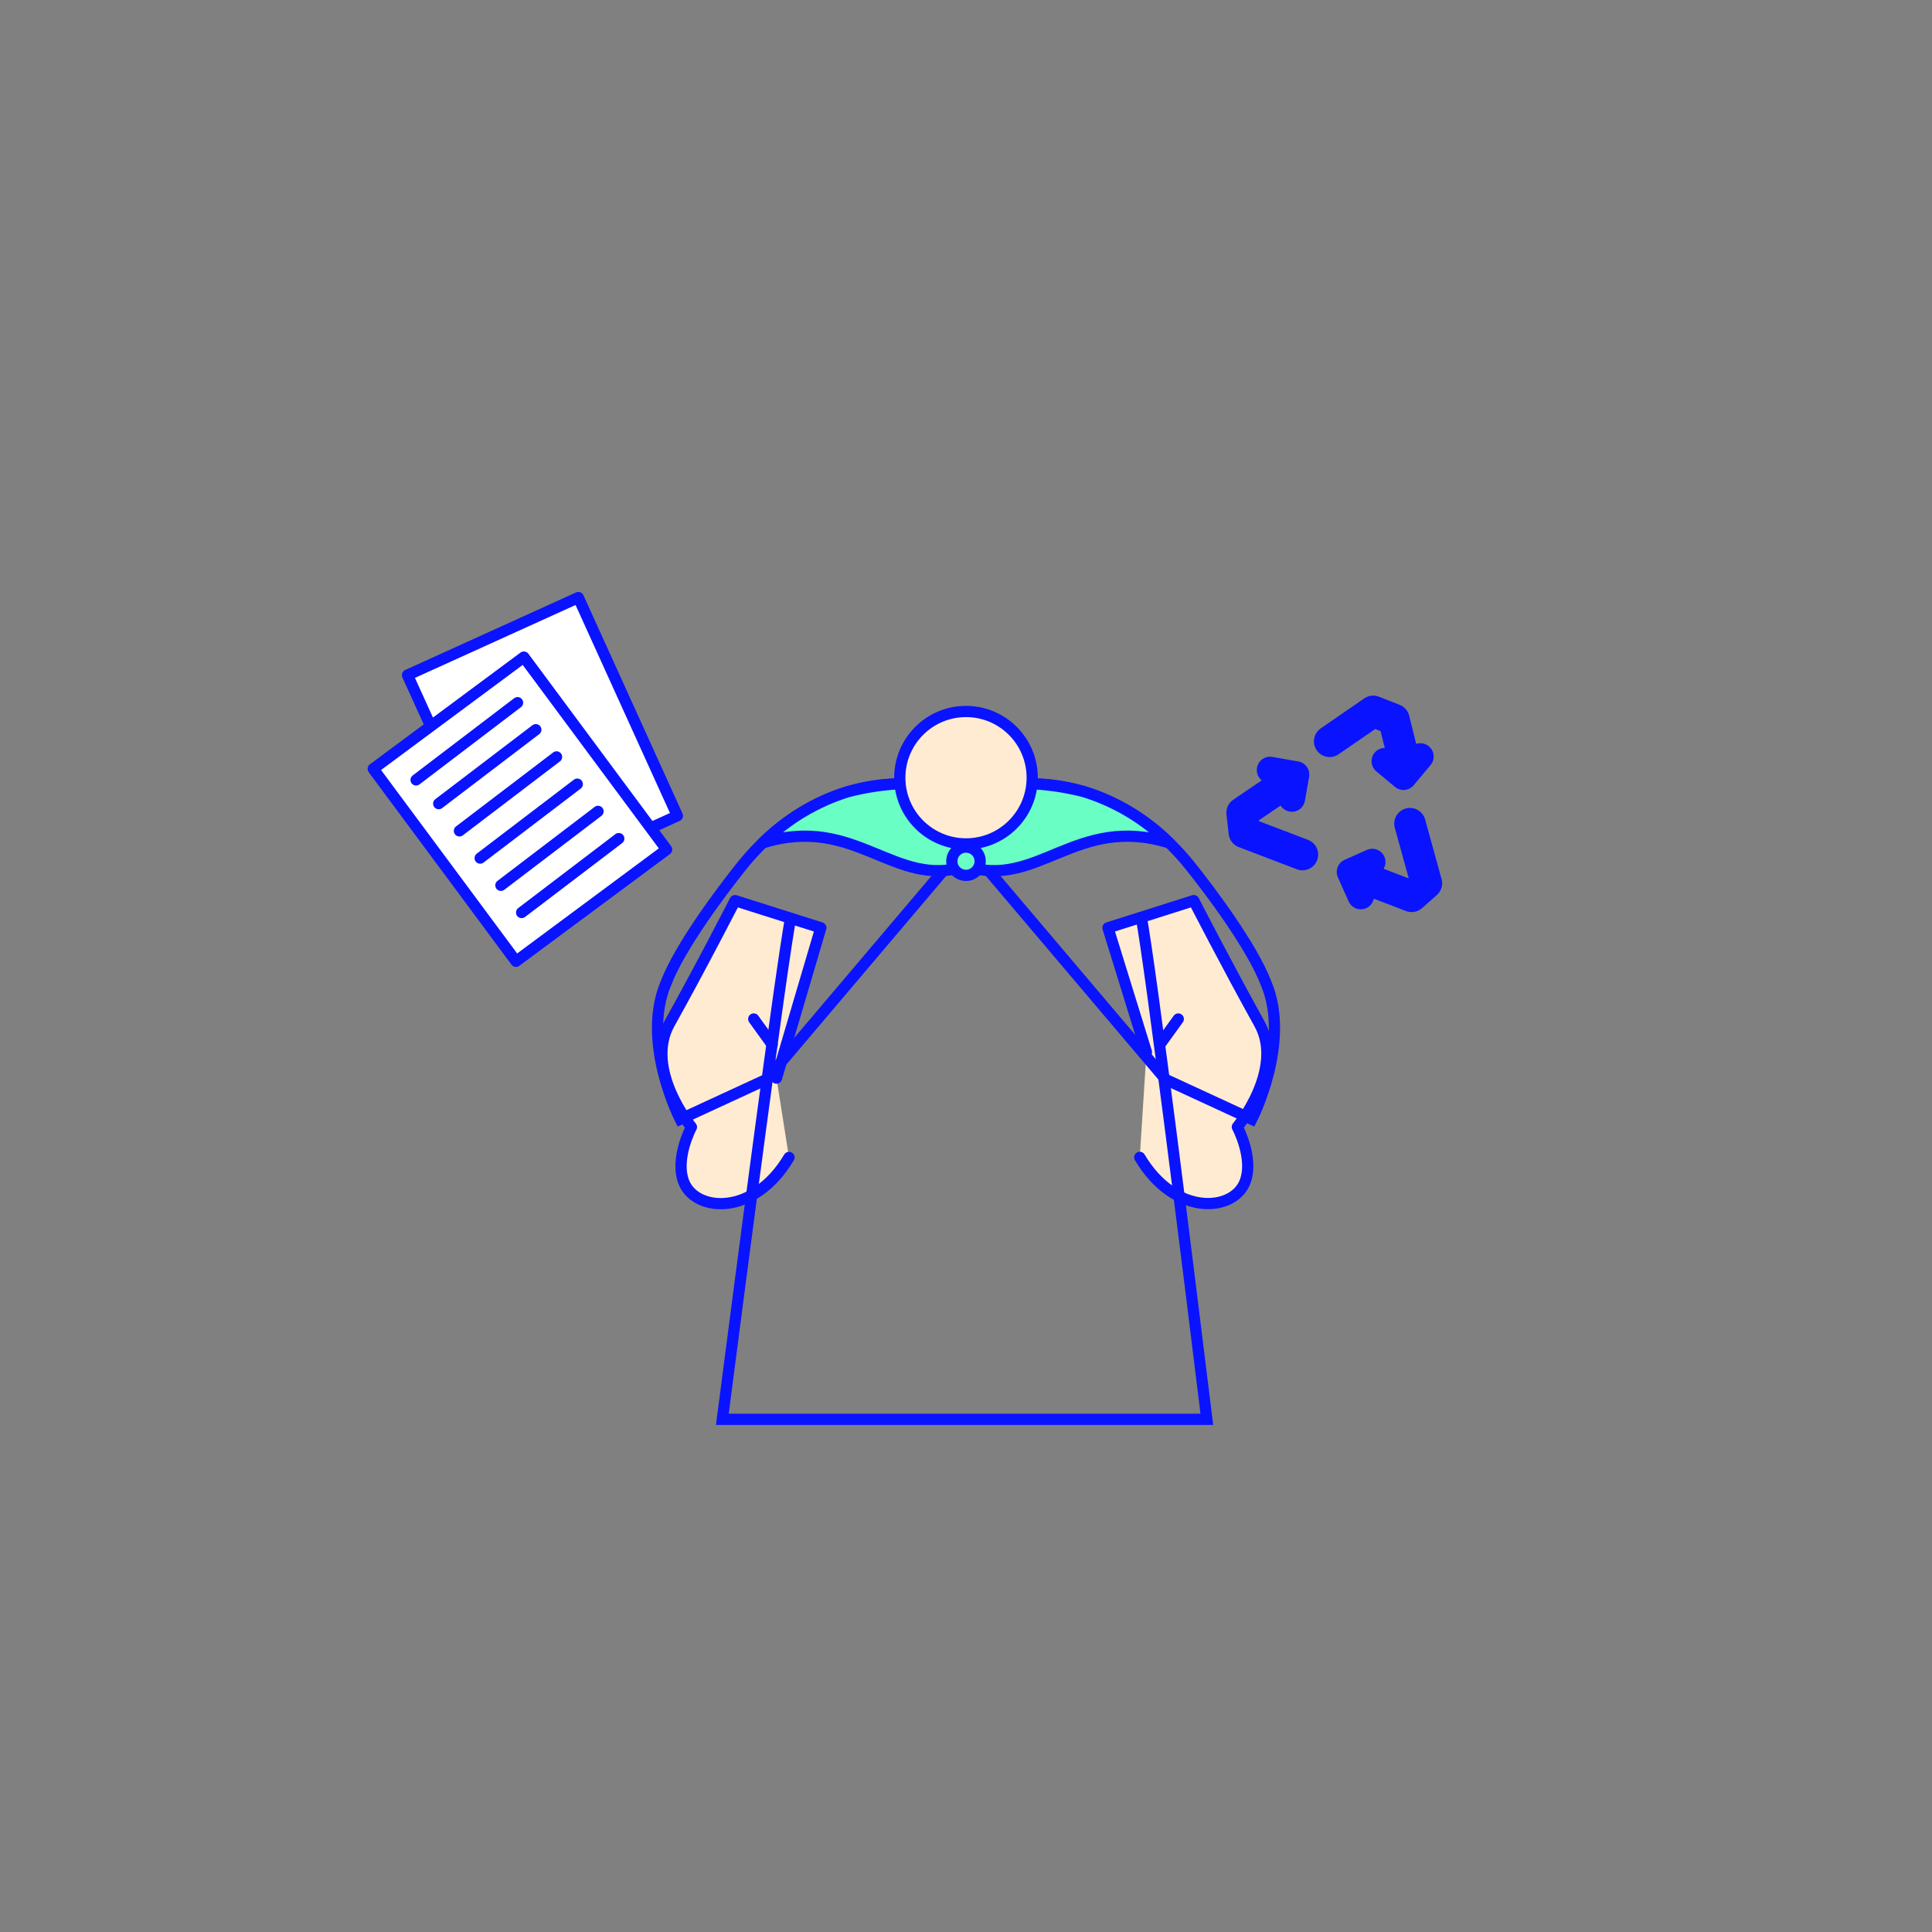 <svg class="tree-image-resource" viewBox="0 0 860 860" fill="none" xmlns="http://www.w3.org/2000/svg">
<rect x="0" y="0" width="860" height="860" fill="#808080" stroke="none"/>
<g clip-path="url(#clip0_203_3688)">
<path d="M510.329 468.37L493.199 413L531.379 400.9C531.379 400.9 546.599 430.5 560.559 455.59C571.959 476.06 550.779 501.64 550.779 501.64C550.779 501.64 558.399 515.81 554.089 526.37C548.759 539.42 523.009 541.54 507.349 515.18" fill="#FFEBD1"/>
<path d="M510.329 468.37L493.199 413L531.379 400.9C531.379 400.9 546.599 430.5 560.559 455.59C571.959 476.06 550.779 501.64 550.779 501.64C550.779 501.64 558.399 515.81 554.089 526.37C548.759 539.42 523.009 541.54 507.349 515.18" stroke="#0A13FF" stroke-width="5" stroke-linecap="round" stroke-linejoin="round"/>
<path d="M345.639 479.91L365.379 413L327.199 400.9C327.199 400.9 311.999 430.54 297.999 455.63C286.599 476.1 307.779 501.68 307.779 501.68C307.779 501.68 300.169 515.85 304.479 526.41C309.799 539.46 335.549 541.58 351.209 515.22" fill="#FFEBD1"/>
<path d="M345.639 479.91L365.379 413L327.199 400.9C327.199 400.9 311.999 430.54 297.999 455.63C286.599 476.1 307.779 501.68 307.779 501.68C307.779 501.68 300.169 515.85 304.479 526.41C309.799 539.46 335.549 541.58 351.209 515.22" stroke="#0A13FF" stroke-width="5" stroke-linecap="round" stroke-linejoin="round"/>
<path d="M429.999 375.64L341.109 480.52L302.799 498.21C302.799 498.21 285.249 464.11 296.399 437.77C302.689 421.23 321.399 396.49 329.779 385.97C352.479 357.41 380.349 348.97 400.149 348.97H426.999" class="fill"/>
<path d="M429.999 375.64L341.109 480.52L302.799 498.21C302.799 498.21 285.249 464.11 296.399 437.77C302.689 421.23 321.399 396.49 329.779 385.97C352.479 357.41 380.349 348.97 400.149 348.97H426.999" stroke="#0A13FF" stroke-width="5" stroke-miterlimit="10"/>
<path d="M430 375.64L518.89 480.52L557.2 498.21C557.2 498.21 574.75 464.11 563.6 437.77C557.31 421.23 538.6 396.49 530.22 385.97C507.52 357.41 479.65 348.97 459.85 348.97H433" class="fill"/>
<path d="M430 375.64L518.89 480.52L557.2 498.21C557.2 498.21 574.75 464.11 563.6 437.77C557.31 421.23 538.6 396.49 530.22 385.97C507.52 357.41 479.65 348.97 459.85 348.97H433" stroke="#0A13FF" stroke-width="5" stroke-miterlimit="10"/>
<path d="M503.769 390.84C496.429 372.78 486.459 354.73 429.999 354.73C373.539 354.73 363.569 372.73 356.229 390.84C343.929 421.06 335.449 533.65 335.449 533.65C365.039 537.94 400.679 539.89 429.999 539.75C459.319 539.89 494.999 537.94 524.549 533.65C524.549 533.65 516.069 421.06 503.769 390.84Z" class="fill"/>
<path d="M377.5 352.39C363.175 356.824 350.137 364.661 339.5 375.23C380.91 362.23 398.26 396.08 430.01 385.5V377.9L413.65 348.9H399.65C392.172 349.352 384.755 350.52 377.5 352.39Z" fill="#68FEC4" stroke="#0A13FF" stroke-width="5" stroke-linecap="round" stroke-linejoin="round"/>
<path d="M482.498 352.39C496.823 356.824 509.861 364.661 520.498 375.23C479.088 362.23 461.738 396.08 429.988 385.5V377.9L446.348 348.9H460.348C467.826 349.352 475.244 350.52 482.498 352.39Z" fill="#68FEC4" stroke="#0A13FF" stroke-width="5" stroke-linecap="round" stroke-linejoin="round"/>
<path d="M430.001 375.65C446.277 375.65 459.471 362.456 459.471 346.18C459.471 329.904 446.277 316.71 430.001 316.71C413.725 316.71 400.531 329.904 400.531 346.18C400.531 362.456 413.725 375.65 430.001 375.65Z" fill="#FFEBD1" stroke="#0A13FF" stroke-width="5" stroke-miterlimit="10"/>
<path d="M429.999 389.66C433.479 389.66 436.299 386.839 436.299 383.36C436.299 379.881 433.479 377.06 429.999 377.06C426.52 377.06 423.699 379.881 423.699 383.36C423.699 386.839 426.52 389.66 429.999 389.66Z" fill="#68FEC4" stroke="#0A13FF" stroke-width="5" stroke-miterlimit="10"/>
<path d="M516.281 464.97L524.491 453.59" stroke="#0A13FF" stroke-width="5" stroke-linecap="round" stroke-linejoin="round"/>
<path d="M343.722 464.97L335.512 453.59" stroke="#0A13FF" stroke-width="5" stroke-linecap="round" stroke-linejoin="round"/>
<path d="M352.149 407.25C347.399 433 329.999 566.53 321.539 631.79H537.209C529.209 566.53 512.599 432.99 507.849 407.25" class="fill"/>
<path d="M352.149 407.25C347.399 433 329.999 566.53 321.539 631.79H537.209C529.209 566.53 512.599 432.99 507.849 407.25" stroke="#0A13FF" stroke-width="5" stroke-miterlimit="10"/>
<path d="M257.438 266.001L181.402 300.509L225.489 397.653L301.525 363.145L257.438 266.001Z" fill="#FFFFFF" stroke="#0A13FF" stroke-width="5" stroke-linecap="round" stroke-linejoin="round"/>
<path d="M233.19 292.489L166.129 342.238L229.689 427.916L296.751 378.166L233.19 292.489Z" fill="#FFFFFF" stroke="#0A13FF" stroke-width="5" stroke-linecap="round" stroke-linejoin="round"/>
<path d="M185.219 347.17L230.379 312.79" stroke="#0A13FF" stroke-width="5" stroke-linecap="round" stroke-linejoin="round"/>
<path d="M195.281 357.73L238.511 324.81" stroke="#0A13FF" stroke-width="5" stroke-linecap="round" stroke-linejoin="round"/>
<path d="M204.512 369.85L247.742 336.93" stroke="#0A13FF" stroke-width="5" stroke-linecap="round" stroke-linejoin="round"/>
<path d="M213.738 381.97L256.968 349.05" stroke="#0A13FF" stroke-width="5" stroke-linecap="round" stroke-linejoin="round"/>
<path d="M222.969 394.09L266.209 361.17" stroke="#0A13FF" stroke-width="5" stroke-linecap="round" stroke-linejoin="round"/>
<path d="M232.199 406.2L275.439 373.29" stroke="#0A13FF" stroke-width="5" stroke-linecap="round" stroke-linejoin="round"/>
<path d="M574.628 347L552.898 361.78L553.898 370.53L579.768 380.41" stroke="#0A13FF" stroke-width="14" stroke-linecap="round" stroke-linejoin="round"/>
<path d="M603.801 389.59L628.361 399L634.951 393.17L627.621 366.64" stroke="#0A13FF" stroke-width="14" stroke-linecap="round" stroke-linejoin="round"/>
<path d="M623.911 334.07L620.481 320.27L611.261 316.64L591.871 330" stroke="#0A13FF" stroke-width="14" stroke-linecap="round" stroke-linejoin="round"/>
<path d="M610.82 383.72L600.93 388.14L605.73 398.87" class="fill"/>
<path d="M610.82 383.72L600.93 388.14L605.73 398.87" stroke="#0A13FF" stroke-width="11.81" stroke-linecap="round" stroke-linejoin="round"/>
<path d="M575.05 355.44L576.91 344.77L565.34 342.75" class="fill"/>
<path d="M575.05 355.44L576.91 344.77L565.34 342.75" stroke="#0A13FF" stroke-width="11.81" stroke-linecap="round" stroke-linejoin="round"/>
<path d="M616.43 338.83L624.75 345.76L632.27 336.74" class="fill"/>
<path d="M616.43 338.83L624.75 345.76L632.27 336.74" stroke="#0A13FF" stroke-width="11.81" stroke-linecap="round" stroke-linejoin="round"/>
</g>
<defs>
<clipPath id="clip0_203_3688">
<rect width="100%" height="100%" class="fill"/>
</clipPath>
</defs>
</svg>
